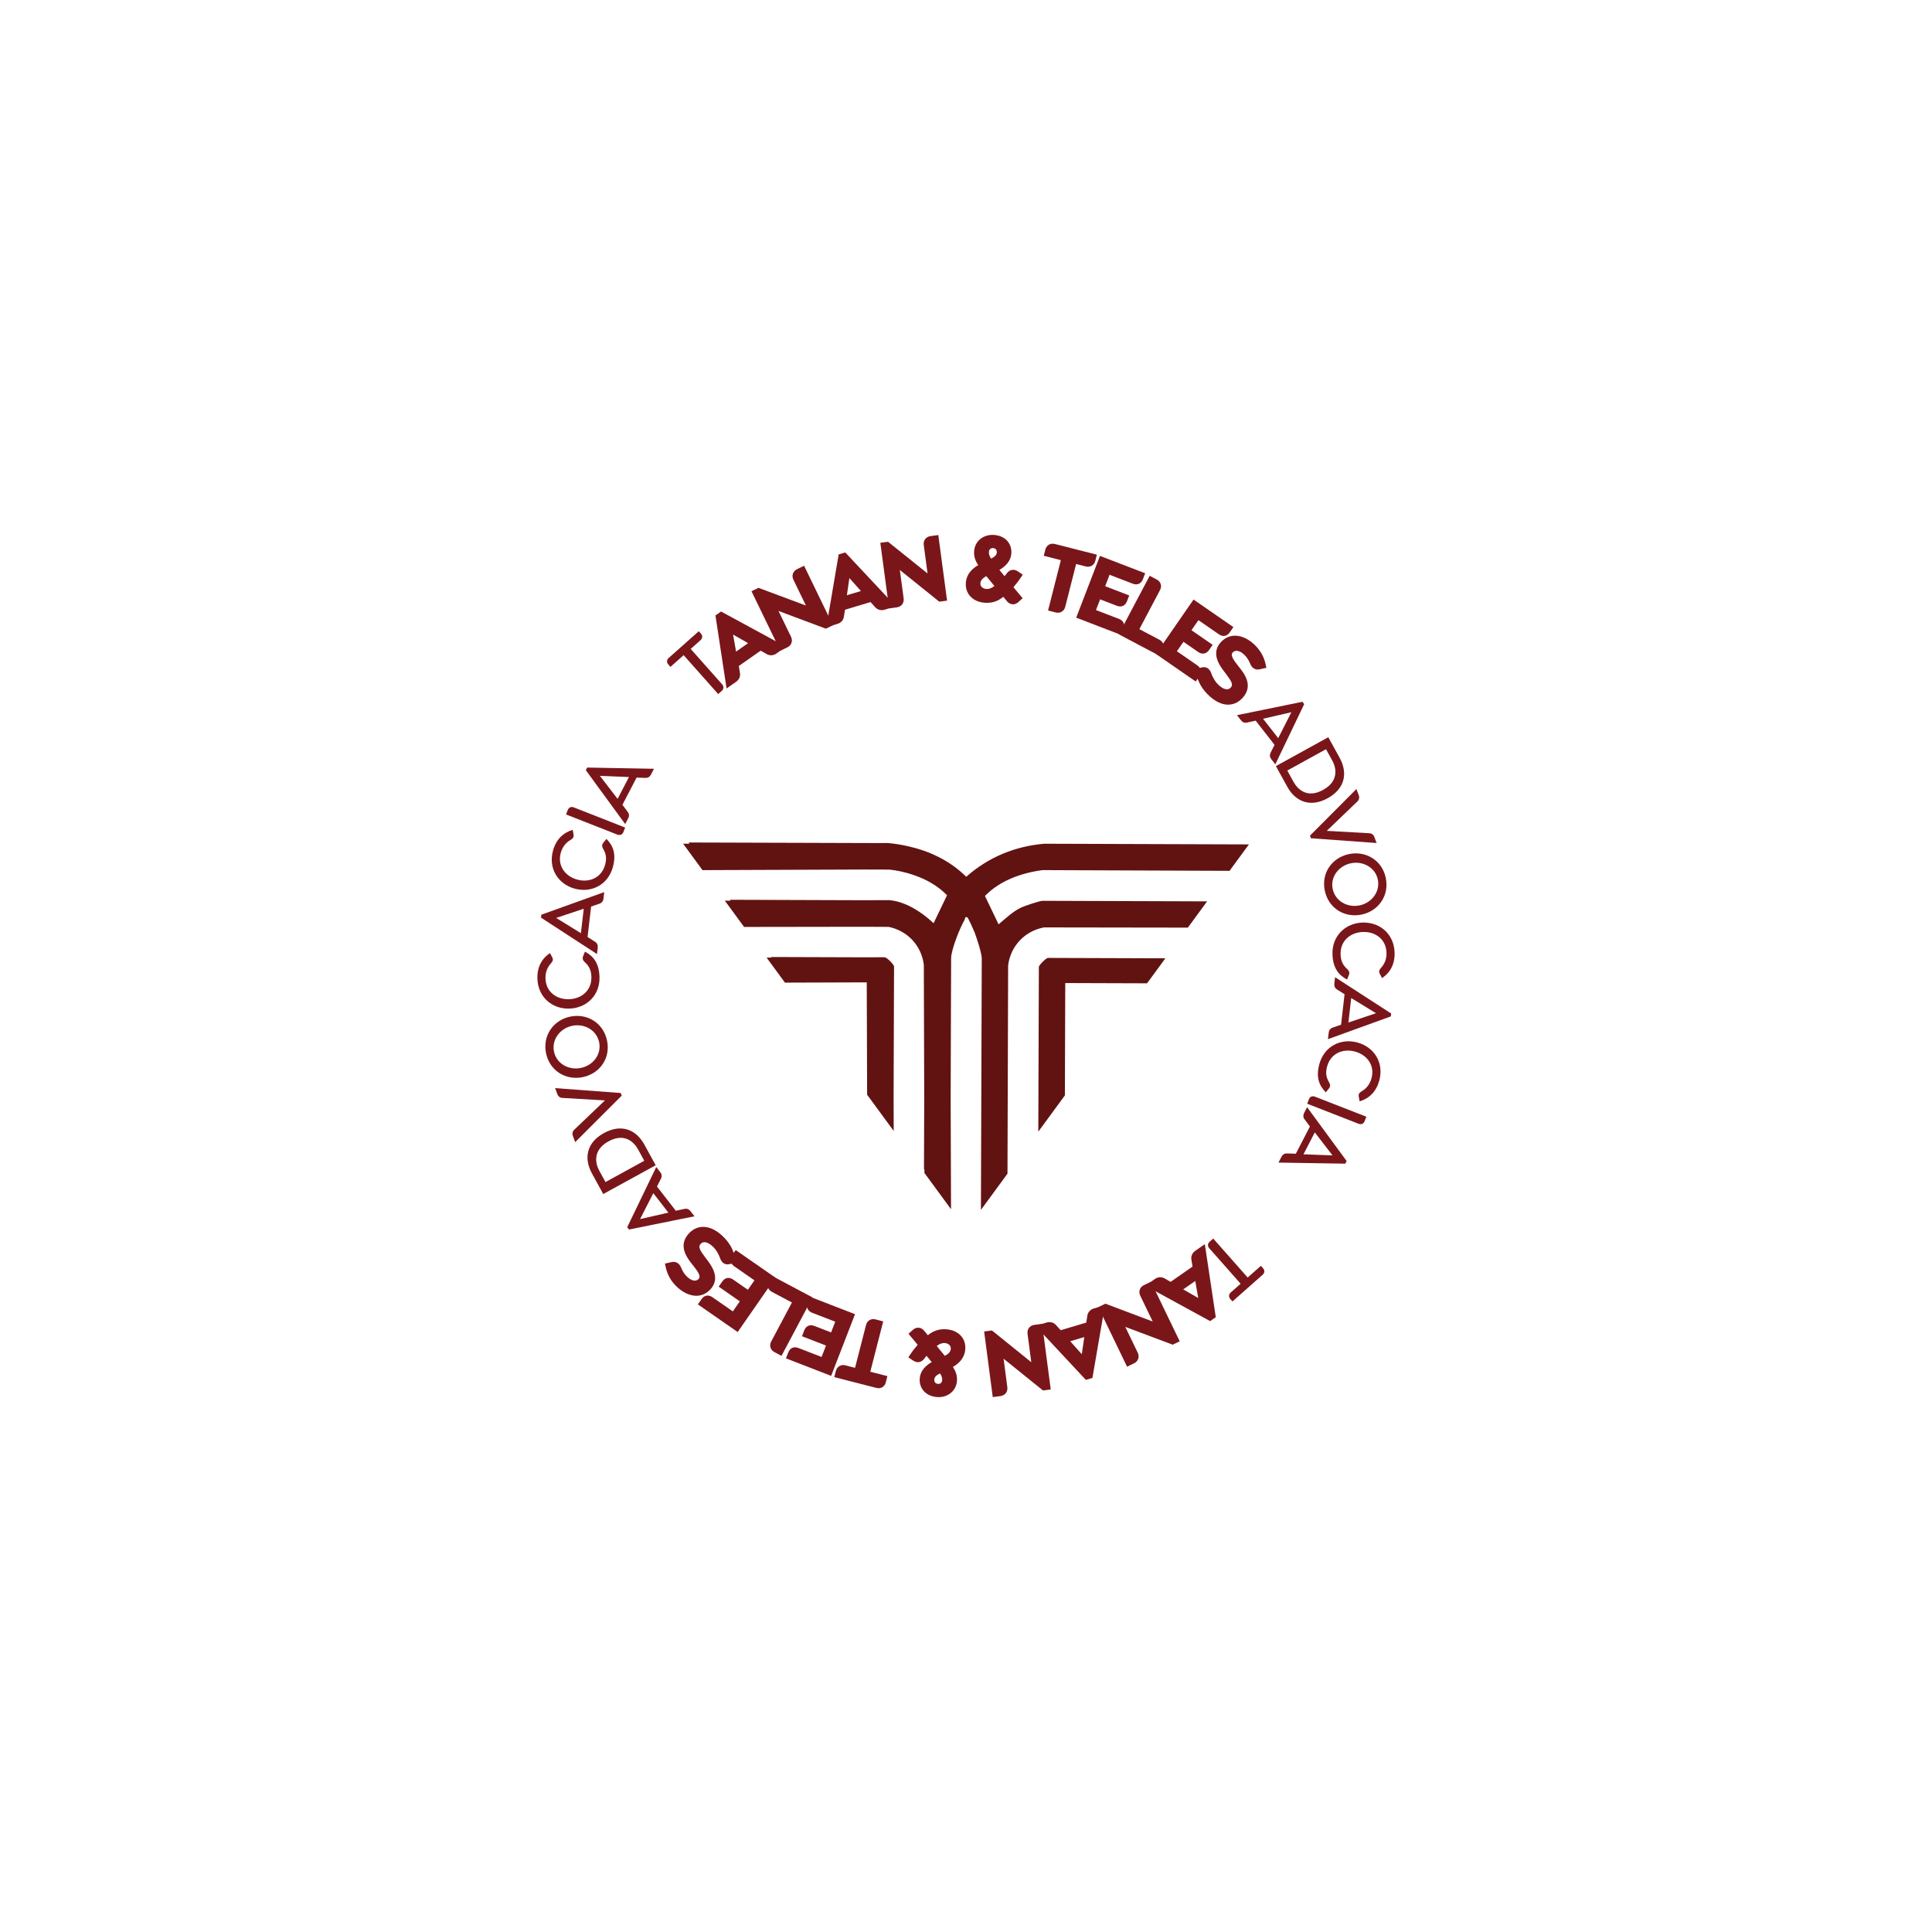 <?xml version="1.0" encoding="UTF-8"?>
<svg id="Camada_1" data-name="Camada 1" xmlns="http://www.w3.org/2000/svg" viewBox="0 0 1080 1080">
  <defs>
    <style>
      .cls-1 {
        fill: #611311;
      }

      .cls-2 {
        fill: #7a161a;
      }
    </style>
  </defs>
  <g>
    <g>
      <path class="cls-2" d="M382.17,366.24l-7.38,6.55-1.18-1.33c-1.06-1.19-.98-2.62.22-3.68l16.81-14.93,1.18,1.33c1.03,1.16.94,2.64-.22,3.68l-5.5,4.89,17.57,19.79c1.06,1.2.95,2.65-.22,3.68l-1.98,1.76-19.3-21.73Z"/>
      <g>
        <path class="cls-2" d="M401.85,344.85l1.35-.94,32.83,17.83-3.07,2.15c-1.09.76-2.31.84-3.48.21l-4.36-2.47-14.03,9.84.8,4.96c.23,1.29-.3,2.44-1.38,3.2l-3.03,2.13-5.63-36.91ZM421.48,359.38l-14.1-8.09,2.84,15.98,11.26-7.9Z"/>
        <path class="cls-2" d="M406.16,384.85l-6.22-40.81,3.14-2.2,36.3,19.72-5.4,3.79c-1.64,1.15-3.59,1.27-5.34.32l-3.42-1.94-12.21,8.56.63,3.87c.35,1.9-.44,3.76-2.11,4.93l-5.36,3.76ZM403.86,346.28l4.94,32.4.7-.49c.54-.38.76-.86.66-1.44l-.98-6.09,15.85-11.12,5.33,3.02c.55.29,1.05.26,1.59-.12l.73-.51-28.81-15.65ZM408.96,370.32l-3.99-22.44,19.79,11.35-15.81,11.09ZM409.78,354.71l1.69,9.53,6.71-4.71-8.4-4.82Z"/>
      </g>
      <g>
        <path class="cls-2" d="M422.44,331.32l1.64-.8,29.94,11.17-8.91-18.38c-.72-1.48-.23-2.88,1.25-3.6l2.3-1.12,14.59,30.09-1.68.82-29.9-11.19,8.91,18.38c.72,1.48.23,2.88-1.21,3.58l-2.34,1.14-14.59-30.09Z"/>
        <path class="cls-2" d="M436.21,363.77l-16.13-33.27,3.91-1.9,26.52,9.9-6.98-14.4c-1.14-2.36-.29-4.82,2.07-5.96l3.89-1.89,16.13,33.27-3.96,1.92-26.47-9.91,6.98,14.4c.56,1.15.66,2.34.29,3.42-.37,1.08-1.19,1.97-2.32,2.52l-3.93,1.91ZM425.12,332.79l12.73,26.25.75-.36c.19-.09.43-.25.51-.48.06-.19.02-.45-.12-.74l-10.84-22.35,32.44,12.15-12.75-26.29-.71.35c-.6.29-.72.64-.43,1.24l10.84,22.34-32.42-12.1Z"/>
      </g>
      <g>
        <path class="cls-2" d="M470.38,311.3l1.58-.47,25.56,27.25-3.59,1.08c-1.27.38-2.46.07-3.37-.9l-3.36-3.71-16.41,4.93-.8,4.97c-.18,1.29-1.05,2.22-2.32,2.6l-3.54,1.07,6.26-36.81ZM484.45,331.27l-10.84-12.11-2.33,16.07,13.17-3.96Z"/>
        <path class="cls-2" d="M461.9,350.63l6.92-40.71,3.68-1.1,28.26,30.13-6.32,1.9c-1.92.57-3.81.07-5.17-1.38l-2.63-2.91-14.28,4.29-.62,3.87c-.27,1.92-1.6,3.43-3.56,4.02l-6.27,1.89ZM471.84,313.28l-5.49,32.32.81-.24c.64-.19,1-.58,1.08-1.16l.98-6.1,18.54-5.57,4.11,4.54c.42.45.92.58,1.55.39l.85-.26-22.44-23.92ZM469.13,337.72l3.27-22.55,15.22,17-18.49,5.56ZM474.81,323.16l-1.39,9.58,7.85-2.36-6.46-7.22Z"/>
      </g>
      <g>
        <path class="cls-2" d="M494.1,304.94l1.81-.24,24.94,19.99-2.7-20.24c-.22-1.63.69-2.81,2.32-3.03l2.54-.34,4.43,33.15-1.86.25-24.89-20,2.71,20.25c.22,1.63-.69,2.81-2.27,3.02l-2.58.35-4.43-33.15Z"/>
        <path class="cls-2" d="M497.01,340.08l-4.9-36.66,4.31-.57,22.09,17.71-2.12-15.87c-.35-2.61,1.23-4.67,3.84-5.02l4.29-.57,4.9,36.66-4.36.58-22.04-17.71,2.12,15.87c.35,2.6-1.21,4.66-3.79,5.01l-4.33.58ZM496.18,307.18l3.86,28.93.83-.11c.62-.08.84-.38.75-1.04l-3.29-24.63,27.01,21.7-3.87-28.97-.78.11c-.66.09-.89.38-.8,1.04l3.29,24.62-27-21.65Z"/>
      </g>
      <g>
        <path class="cls-2" d="M541.69,325.97c.38-5.33,4.44-7.7,7.69-9.48-1.88-2.56-3.32-4.91-3.07-8.28.34-4.83,4.49-7.74,9.28-7.4,5.47.39,8.32,4.07,8.01,8.45-.31,4.33-3.79,6.87-7.64,8.8l5.56,6.76c.79-.86,1.74-1.94,2.81-3.37,1.06-1.39,2.44-1.43,3.66-.61l1.31.87c-1.29,2.01-3.4,4.66-5.09,6.51l5.02,5.99-1.32,1.19c-1.03.94-2.58.83-3.46-.25l-3.42-4.09c-3.9,3.98-7.68,4.31-10.51,4.1-5.2-.37-9.21-3.77-8.82-9.2ZM551.32,331.01c2.37.17,4.74-.99,7.01-3.26l-6.49-7.88c-1.33.68-5.29,2.23-5.56,6.02-.2,2.78,1.94,4.9,5.04,5.12ZM553.41,314.53c2.18-1.04,5.39-2.36,5.58-5.6.15-2.78-1.72-4.15-3.77-4.3-1.73-.12-3.95.86-4.16,3.78-.18,2.46.99,4.15,2.36,6.12Z"/>
        <path class="cls-2" d="M566.29,337.8c-.1,0-.2,0-.3-.01-1.14-.08-2.18-.62-2.92-1.51l-2.22-2.66c-3.99,3.32-7.83,3.51-10.47,3.31-3.03-.22-5.73-1.35-7.62-3.21-2.08-2.04-3.07-4.77-2.84-7.88.38-5.33,3.95-8.17,6.89-9.93-1.44-2.2-2.51-4.6-2.27-7.83.2-2.8,1.5-5.26,3.66-6.92,2.04-1.57,4.71-2.33,7.51-2.12,3.07.22,5.62,1.37,7.36,3.31,1.66,1.86,2.47,4.35,2.28,7.03-.33,4.56-3.58,7.37-6.68,9.21l2.88,3.51c.41-.49.86-1.06,1.34-1.7,1.57-2.06,3.95-2.45,6.07-1.02l2.75,1.83-.94,1.46c-1.15,1.8-2.81,3.92-4.25,5.59l5.14,6.14-2.59,2.33c-.78.71-1.76,1.09-2.79,1.09ZM561.13,328.43l4.67,5.59c.16.19.33.24.45.25.11.02.29-.01.47-.17l.06-.05-4.92-5.87,1.04-1.14c1.35-1.47,2.8-3.27,3.92-4.83-.5-.28-.77-.11-1.1.32-1.14,1.55-2.16,2.68-2.91,3.5l-1.38,1.49-8.26-10.04,1.98-.99c4.46-2.23,6.46-4.43,6.67-7.34.12-1.73-.36-3.26-1.39-4.42-1.12-1.25-2.84-1.99-4.98-2.15-1.94-.12-3.75.36-5.1,1.4-1.37,1.05-2.16,2.56-2.29,4.36-.19,2.6.78,4.43,2.74,7.11l1.19,1.62-1.77.97c-3.53,1.94-6.48,3.88-6.78,8.06h0c-.14,2.05.47,3.81,1.79,5.11,1.29,1.26,3.2,2.05,5.39,2.2,2.44.17,5.68-.07,9.12-3.58l1.37-1.39ZM551.78,332.8c-.2,0-.39,0-.59-.02h0c-1.93-.14-3.67-.89-4.89-2.12-1.29-1.3-1.92-3.04-1.79-4.89.32-4.46,4.39-6.43,6.12-7.27l1.66-.84,8.42,10.22-1.14,1.14c-2.52,2.52-5.14,3.79-7.8,3.79ZM551.44,329.25c1.4.09,2.91-.46,4.44-1.68l-4.52-5.49c-1.4.74-3.18,1.94-3.32,3.93-.06.84.21,1.58.78,2.15.62.62,1.55,1.01,2.63,1.09ZM552.81,316.77l-.85-1.23c-1.42-2.05-2.89-4.17-2.67-7.26.17-2.33,1.3-3.63,2.22-4.32,1.06-.8,2.46-1.2,3.84-1.1,3.37.24,5.6,2.77,5.41,6.16-.24,4.12-3.98,5.88-6.22,6.93l-1.72.81ZM554.93,306.38c-.48,0-.96.15-1.3.41-.48.36-.75.94-.81,1.74-.1,1.37.35,2.41,1.2,3.74,1.81-.92,3.11-1.86,3.2-3.45.11-1.98-1.29-2.38-2.13-2.44-.06,0-.11,0-.16,0Z"/>
      </g>
      <g>
        <path class="cls-2" d="M595.17,311.84l-9.56-2.43.44-1.73c.39-1.55,1.62-2.28,3.17-1.88l21.78,5.54-.44,1.73c-.38,1.5-1.66,2.26-3.17,1.88l-7.13-1.81-6.51,25.64c-.39,1.55-1.66,2.27-3.17,1.88l-2.57-.65,7.16-28.16Z"/>
        <path class="cls-2" d="M591.36,342.52c-.4,0-.8-.05-1.21-.16l-4.28-1.08,7.16-28.16-9.56-2.43.88-3.44c.63-2.49,2.82-3.78,5.31-3.16l23.5,5.97-.87,3.44c-.63,2.46-2.86,3.78-5.32,3.16l-5.41-1.38-6.08,23.92c-.3,1.2-1,2.17-1.96,2.74-.64.38-1.37.57-2.14.57ZM590.16,338.72l.85.22c.17.04.47.09.67-.03.2-.12.3-.41.34-.57l6.95-27.35,8.84,2.25c.57.14.88-.04,1.02-.61h0s-20.07-5.12-20.07-5.12c-.6-.15-.86,0-1.02.61h0s9.56,2.44,9.56,2.44l-7.16,28.16Z"/>
      </g>
      <g>
        <path class="cls-2" d="M615.9,313.03l21.97,8.45-.67,1.75c-.57,1.49-1.75,2.02-3.29,1.43l-14.67-5.64-3.72,9.68,13.44,5.17-.64,1.66c-.59,1.54-1.77,2.06-3.31,1.47l-11.05-4.25-3.57,9.3,14.63,5.63c1.49.57,2.06,1.92,1.5,3.37l-.64,1.66-21.97-8.45,12.01-31.22Z"/>
        <path class="cls-2" d="M626.88,354.99l-25.27-9.72,13.28-34.52,25.27,9.72-1.31,3.4c-.57,1.49-1.53,2.17-2.23,2.48-.69.3-1.84.54-3.35-.04l-13.02-5.01-2.45,6.39,13.44,5.17-1.28,3.31c-.58,1.52-1.54,2.2-2.23,2.51-.7.31-1.84.56-3.36-.03l-9.4-3.62-2.31,6,12.98,4.99c1.15.44,2.04,1.25,2.49,2.28.46,1.03.46,2.23.02,3.38l-1.27,3.31ZM606.18,343.24l18.67,7.18v-.02c.07-.16.15-.45.06-.67-.09-.22-.37-.35-.53-.41l-16.28-6.26,4.84-12.6,12.7,4.88c.35.13.57.14.65.1.09-.04.23-.21.37-.55h0s-13.43-5.18-13.43-5.18l4.99-12.98,16.32,6.28c.35.13.57.13.66.1.08-.04.22-.19.34-.51l.04-.1-18.67-7.18-10.74,27.93Z"/>
      </g>
      <g>
        <path class="cls-2" d="M643.41,324.25l2.39,1.26c1.37.73,1.83,2.11,1.08,3.52l-12.37,23.39,12.81,6.77c1.37.73,1.81,2.15,1.09,3.52l-.83,1.57-19.8-10.46,15.63-29.58Z"/>
        <path class="cls-2" d="M648.31,366.68l-22.92-12.11,17.29-32.7,3.95,2.09c2.28,1.2,3.02,3.63,1.82,5.91l-11.54,21.83,11.25,5.94c2.24,1.18,3.01,3.67,1.82,5.91l-1.66,3.14ZM630.17,353.09l16.67,8.81h0c.27-.52.16-.88-.35-1.15l-14.37-7.6,13.19-24.96c.28-.53.18-.85-.35-1.13l-.82-.43-13.98,26.45Z"/>
      </g>
      <g>
        <path class="cls-2" d="M667.65,337.6l19.36,13.38-1.07,1.54c-.91,1.32-2.18,1.55-3.54.61l-12.93-8.94-5.9,8.53,11.84,8.19-1.01,1.47c-.94,1.35-2.21,1.58-3.56.65l-9.73-6.73-5.67,8.2,12.89,8.92c1.31.91,1.54,2.35.66,3.62l-1.01,1.47-19.36-13.39,19.03-27.52Z"/>
        <path class="cls-2" d="M668.43,380.97l-22.27-15.4,21.04-30.42,22.27,15.4-2.07,3c-1.48,2.14-3.83,2.56-5.99,1.06l-11.48-7.94-3.89,5.62,11.84,8.19-2.02,2.92c-1.5,2.16-3.86,2.59-6.02,1.1l-8.28-5.73-3.66,5.29,11.44,7.91c2.08,1.44,2.55,4,1.11,6.08l-2.02,2.92ZM651.08,364.67l16.45,11.38h.01c.34-.51.28-.83-.21-1.18l-14.34-9.92,7.67-11.1,11.19,7.74c.55.38.73.35,1.1-.2h0s-11.84-8.2-11.84-8.2l7.91-11.44,14.39,9.95c.58.4.74.32,1.08-.16l.06-.09-16.45-11.37-17.02,24.61Z"/>
      </g>
      <g>
        <path class="cls-2" d="M670.24,375.28l1.95-.46c1.53-.41,2.61.37,3.18,1.93.96,2.83,2.6,5.65,4.95,7.75,3.54,3.17,6.91,3.37,9.05.99,2.59-2.89.18-6.09-2.57-9.79-2.44-3.23-8.23-9.71-3.14-15.39,5.09-5.68,11.85-2.75,15.9.88,3.64,3.26,5.49,6.95,6.28,10.78l-1.92.43c-1.53.41-2.7-.34-3.3-1.79-.98-2.47-2.29-4.5-4.26-6.27-2.07-1.86-5.9-3.75-8.64-.69-2.65,2.96,1.14,7.22,3.44,10.2,3.12,3.9,7.28,9.4,2.25,15.02-4.45,4.97-10.46,4-15.93-.91-4.59-4.12-6.44-8.28-7.23-12.67Z"/>
        <path class="cls-2" d="M686.59,393.92c-.3,0-.61-.01-.92-.04-3.07-.26-6.32-1.85-9.38-4.6-4.33-3.88-6.81-8.23-7.79-13.68l-.3-1.65,3.58-.85c2.31-.61,4.33.55,5.24,3.04.97,2.83,2.55,5.32,4.47,7.04,1.26,1.13,4.43,3.5,6.55,1.13,1.47-1.64.39-3.45-2.63-7.5l-.62-.81c-2.65-3.41-8.15-10.52-2.46-16.87,2.69-3.01,6.14-4.25,9.95-3.62,3.84.65,6.94,3.01,8.44,4.36,3.64,3.26,5.88,7.1,6.84,11.74l.35,1.7-3.61.81c-2.24.61-4.36-.51-5.32-2.84-.93-2.35-2.14-4.13-3.8-5.63-.63-.57-3.93-3.29-6.15-.83-1.33,1.49.53,4.12,2.91,7.16l.61.78c2.9,3.62,8.32,10.4,2.16,17.27-2.28,2.55-5.07,3.87-8.13,3.87ZM672.34,376.61c1.01,3.92,3,7.06,6.31,10.04,2.49,2.23,5.02,3.52,7.32,3.71,2.29.19,4.35-.7,6.11-2.67,3.85-4.29,1.23-8.31-2.31-12.73l-.61-.78c-2.46-3.14-6.18-7.88-2.77-11.7,3.23-3.61,7.92-2.33,11.14.55,2.09,1.88,3.59,4.08,4.72,6.94.39.95.88.81,1.2.74l.21-.05c-.95-3.13-2.7-5.81-5.3-8.14-2.08-1.86-4.51-3.14-6.67-3.5-2.63-.44-4.83.37-6.73,2.49-3.44,3.84-.59,8.2,2.62,12.34l.61.8c2.85,3.82,6.02,8.08,2.48,12.03-2.87,3.2-7.4,2.86-11.54-.85-3.03-2.72-4.64-6.12-5.45-8.5-.36-.97-.71-.88-1.05-.79l-.31.07Z"/>
      </g>
      <path class="cls-2" d="M728.05,392.3l1.01,1.3-16.15,33.68-2.3-2.96c-.81-1.04-.96-2.27-.38-3.47l2.25-4.47-10.54-13.51-4.91,1.05c-1.27.3-2.45-.17-3.27-1.22l-2.28-2.92,36.58-7.48ZM714.53,412.63l7.36-14.49-15.82,3.64,8.46,10.85Z"/>
      <path class="cls-2" d="M742.52,412.11l6.29,11.4c4.81,8.72,2.97,17.41-6.59,22.68-9.52,5.25-17.91,2.25-22.7-6.53l-6.29-11.4,29.29-16.15ZM723.11,437.1c2.16,3.92,7.46,9.46,16.5,4.47,9.08-5.01,7.29-12.52,5.15-16.4l-3.51-6.36-21.65,11.93,3.51,6.36Z"/>
      <path class="cls-2" d="M758.25,441.07l1.3,3.47c.5,1.33.22,2.55-.79,3.51l-17.09,16.4,23.72,1.33c1.39.07,2.4.81,2.88,2.09l1.26,3.38-36.71-2.66-.54-1.46,25.97-26.06Z"/>
      <path class="cls-2" d="M754.06,477.44c9.35-1.96,18.5,3.35,20.59,13.28,2.09,9.97-4.13,18.57-13.48,20.53-9.39,1.97-18.51-3.4-20.6-13.37-2.09-9.93,4.1-18.47,13.5-20.44ZM744.99,496.95c1.42,6.75,8.21,10.6,15.09,9.16,6.75-1.42,11.55-7.71,10.13-14.46-1.41-6.71-8.28-10.5-15.08-9.07-6.84,1.44-11.56,7.66-10.15,14.37Z"/>
      <path class="cls-2" d="M761.53,515.73c9.73-.4,17.64,6.33,18.05,16.51.28,6.76-2.5,11.49-7,14.51l-1.24-2.33c-.74-1.39-.28-2.28.6-3.32,2.02-2.19,3.27-4.98,3.12-8.68-.3-7.49-6.33-11.73-13.32-11.44-6.98.29-12.65,5.04-12.34,12.67.17,4.11,1.67,6.24,3.86,8.21.9.92,1.35,1.82.73,3.35l-.96,2.37c-4.67-2.46-7.85-6.31-8.16-13.94-.41-10.18,6.92-17.52,16.65-17.92Z"/>
      <path class="cls-2" d="M777.67,566.54l-.19,1.64-35.14,12.72.43-3.72c.15-1.32.91-2.29,2.16-2.74l4.74-1.62,1.95-17.03-4.24-2.69c-1.12-.68-1.63-1.84-1.48-3.16l.42-3.68,31.35,20.3ZM753.77,571.58l15.41-5.18-13.84-8.49-1.57,13.67Z"/>
      <path class="cls-2" d="M758.77,582.76c9.4,2.53,14.94,11.3,12.29,21.14-1.76,6.53-5.82,10.22-11.02,11.75l-.48-2.59c-.29-1.54.42-2.25,1.56-2.99,2.57-1.48,4.61-3.77,5.57-7.35,1.95-7.24-2.54-13.08-9.29-14.9-6.75-1.82-13.57,1.03-15.56,8.4-1.07,3.97-.27,6.46,1.22,8.99.59,1.15.75,2.14-.31,3.42l-1.62,1.98c-3.72-3.75-5.6-8.37-3.62-15.74,2.65-9.84,11.84-14.65,21.24-12.12Z"/>
      <path class="cls-2" d="M735.23,613.11l28.57,11.14-.96,2.47c-.56,1.45-1.88,2.06-3.37,1.48l-28.74-11.21.96-2.47c.6-1.53,1.88-2.06,3.54-1.41Z"/>
      <path class="cls-2" d="M752.78,649.03l-.76,1.46-37.35-.59,1.72-3.33c.61-1.18,1.66-1.82,2.99-1.8l5,.17,7.87-15.22-3.01-4.03c-.8-1.03-.87-2.3-.26-3.48l1.7-3.29,22.09,30.1ZM728.66,645.25l16.24.63-9.92-12.85-6.32,12.21Z"/>
    </g>
    <g>
      <path class="cls-2" d="M697.46,714.14l7.39-6.54,1.18,1.34c1.06,1.2.97,2.62-.23,3.68l-16.85,14.89-1.18-1.34c-1.03-1.17-.94-2.65.23-3.68l5.52-4.87-17.53-19.83c-1.06-1.2-.94-2.65.23-3.68l1.99-1.75,19.25,21.78Z"/>
      <g>
        <path class="cls-2" d="M677.73,735.49l-1.35.94-32.79-17.91,3.07-2.14c1.09-.76,2.32-.84,3.48-.2l4.35,2.48,14.05-9.81-.79-4.97c-.23-1.29.3-2.44,1.39-3.2l3.03-2.12,5.55,36.92ZM658.13,720.91l14.08,8.12-2.8-15.99-11.28,7.87Z"/>
        <path class="cls-2" d="M676.49,738.51l-36.25-19.8,5.41-3.78c1.64-1.15,3.59-1.26,5.34-.31l3.41,1.94,12.23-8.54-.62-3.87c-.34-1.9.45-3.76,2.12-4.92l5.37-3.75,6.13,40.83-3.15,2.19ZM646.94,718.34l28.78,15.72-4.87-32.41-.7.49c-.54.38-.76.86-.66,1.44l.97,6.09-15.88,11.08-5.32-3.03c-.54-.3-1.06-.26-1.6.12l-.73.51ZM674.61,732.45l-19.77-11.39,15.83-11.05,3.94,22.45ZM661.43,720.77l8.4,4.84-1.67-9.53-6.73,4.69Z"/>
      </g>
      <g>
        <path class="cls-2" d="M657.11,748.98l-1.65.79-29.91-11.24,8.87,18.39c.71,1.48.23,2.88-1.26,3.6l-2.31,1.11-14.52-30.12,1.69-.81,29.87,11.26-8.87-18.39c-.71-1.48-.22-2.88,1.22-3.58l2.34-1.13,14.52,30.13Z"/>
        <path class="cls-2" d="M630.03,763.99l-16.06-33.31,3.96-1.91,26.45,9.97-6.95-14.41c-.56-1.15-.65-2.34-.28-3.43.37-1.08,1.19-1.97,2.32-2.51l3.93-1.9,16.06,33.31-3.92,1.89-26.49-9.95,6.95,14.42c.56,1.16.65,2.35.27,3.44-.38,1.09-1.19,1.96-2.35,2.52l-3.9,1.88ZM618.99,732.95l12.69,26.32.71-.35c.17-.08.46-.25.55-.5.09-.25-.04-.57-.12-.74l-10.78-22.37,32.39,12.17-12.67-26.28-.75.36c-.19.09-.43.25-.51.47-.06.19-.02.45.12.74l10.79,22.37-32.42-12.22Z"/>
      </g>
      <g>
        <path class="cls-2" d="M609.12,768.89l-1.58.47-25.5-27.31,3.59-1.07c1.27-.38,2.46-.07,3.37.9l3.35,3.72,16.42-4.89.81-4.96c.18-1.3,1.05-2.22,2.33-2.6l3.55-1.06-6.34,36.8ZM595.1,748.89l10.82,12.13,2.37-16.06-13.18,3.93Z"/>
        <path class="cls-2" d="M607,771.36l-28.19-30.19,6.32-1.88c1.92-.57,3.8-.06,5.16,1.39l2.63,2.92,14.29-4.26.63-3.87c.27-1.92,1.61-3.43,3.57-4.01l6.27-1.87-7.01,40.69-3.68,1.09ZM585.28,742.93l22.38,23.97,5.57-32.3-.81.24c-.64.19-1,.58-1.08,1.15l-1,6.09-18.56,5.53-4.1-4.55c-.42-.45-.92-.58-1.55-.39l-.86.26ZM607.11,765.02l-15.18-17.03,18.5-5.52-3.32,22.55ZM598.27,749.78l6.45,7.23,1.41-9.58-7.86,2.34Z"/>
      </g>
      <g>
        <path class="cls-2" d="M585.39,775.2l-1.81.24-24.89-20.05,2.66,20.25c.21,1.63-.69,2.81-2.32,3.02l-2.54.33-4.36-33.16,1.86-.25,24.85,20.06-2.66-20.25c-.21-1.63.69-2.81,2.28-3.02l2.58-.34,4.36,33.16Z"/>
        <path class="cls-2" d="M554.96,780.98l-4.82-36.67,4.36-.58,22,17.76-2.09-15.87c-.34-2.61,1.22-4.66,3.8-5l4.34-.57,4.82,36.67-4.32.57-22.04-17.76,2.09,15.88c.34,2.6-1.24,4.66-3.84,5.01l-4.29.56ZM554.2,748.03l3.81,28.98.78-.1c.66-.09.89-.38.8-1.04l-3.23-24.63,26.95,21.71-3.8-28.94-.83.11c-.45.06-.86.23-.75,1.04l3.24,24.63-26.96-21.76Z"/>
      </g>
      <g>
        <path class="cls-2" d="M537.84,754.06c-.39,5.33-4.46,7.69-7.71,9.46,1.87,2.57,3.3,4.92,3.06,8.29-.36,4.83-4.51,7.73-9.3,7.38-5.47-.4-8.31-4.1-7.99-8.47.32-4.33,3.8-6.87,7.66-8.78l-5.55-6.78c-.8.86-1.75,1.93-2.81,3.37-1.06,1.39-2.44,1.42-3.66.6l-1.31-.88c1.29-2.01,3.41-4.65,5.11-6.5l-5.01-6.01,1.33-1.18c1.03-.93,2.58-.82,3.46.25l3.41,4.1c3.91-3.97,7.69-4.29,10.52-4.08,5.2.38,9.21,3.79,8.81,9.22ZM526.1,765.47c-2.18,1.03-5.4,2.35-5.59,5.59-.16,2.78,1.71,4.16,3.76,4.31,1.73.13,3.96-.85,4.17-3.77.18-2.46-.98-4.15-2.34-6.13ZM528.23,749c-2.37-.17-4.75.98-7.02,3.24l6.47,7.9c1.33-.68,5.29-2.22,5.57-6,.21-2.78-1.93-4.91-5.03-5.14Z"/>
        <path class="cls-2" d="M524.68,780.99c-.3,0-.61-.01-.92-.03-6.08-.45-10.04-4.71-9.62-10.36.33-4.56,3.59-7.37,6.69-9.19l-2.88-3.51c-.42.49-.87,1.06-1.34,1.7-1.57,2.05-3.94,2.44-6.07,1.01l-2.75-1.83.94-1.46c1.15-1.79,2.82-3.91,4.26-5.58l-5.13-6.15,2.6-2.32c.85-.77,1.95-1.14,3.09-1.07,1.14.08,2.17.62,2.91,1.52l2.22,2.67c4.01-3.31,7.84-3.49,10.48-3.29,3.03.22,5.73,1.37,7.61,3.22,2.08,2.05,3.06,4.78,2.83,7.89l-1.76-.13,1.76.13c-.39,5.33-3.97,8.16-6.91,9.92,1.44,2.2,2.5,4.6,2.26,7.83-.39,5.29-4.73,9.05-10.27,9.05ZM518.1,752.47l8.24,10.06-1.99.99c-4.47,2.22-6.47,4.41-6.68,7.33-.27,3.69,2.22,6.27,6.36,6.58,3.45.24,7.1-1.64,7.4-5.75.19-2.6-.77-4.44-2.72-7.12l-1.19-1.63,1.77-.97c3.54-1.93,6.49-3.87,6.79-8.04.15-2.05-.47-3.81-1.78-5.11-1.28-1.27-3.2-2.05-5.39-2.21-2.45-.18-5.69.06-9.13,3.56l-1.37,1.39-4.66-5.6c-.16-.19-.33-.24-.45-.25-.11-.02-.29.01-.47.17l-.06.05,4.91,5.88-1.05,1.14c-1.35,1.47-2.81,3.26-3.93,4.82.51.27.77.11,1.09-.32,1.15-1.54,2.16-2.68,2.92-3.49l1.38-1.49ZM524.56,777.15c-.14,0-.29,0-.43-.02-3.37-.25-5.59-2.78-5.39-6.17.24-4.11,3.99-5.87,6.23-6.92l1.72-.81.85,1.23c1.42,2.05,2.88,4.17,2.65,7.27-.17,2.33-1.3,3.63-2.23,4.31-.96.71-2.18,1.1-3.41,1.1ZM525.48,767.73c-1.81.91-3.11,1.86-3.21,3.44-.11,1.98,1.28,2.38,2.12,2.44.53.02,1.08-.11,1.47-.4.48-.36.75-.94.81-1.74.1-1.37-.34-2.41-1.19-3.74ZM527.22,762.36l-8.4-10.24,1.14-1.13c2.72-2.7,5.57-3.95,8.4-3.75h0c4.07.3,6.93,3.32,6.66,7.03-.33,4.45-4.4,6.42-6.14,7.26l-1.66.84ZM523.65,752.43l4.51,5.5c1.65-.87,3.19-2.01,3.33-3.92.13-1.78-1.23-3.08-3.4-3.24-1.44-.12-2.92.46-4.45,1.67Z"/>
      </g>
      <g>
        <path class="cls-2" d="M484.34,768.07l9.56,2.45-.44,1.72c-.4,1.55-1.62,2.27-3.17,1.88l-21.77-5.58.44-1.73c.39-1.51,1.67-2.26,3.17-1.88l7.12,1.83,6.57-25.62c.4-1.55,1.67-2.26,3.17-1.87l2.57.66-7.22,28.15Z"/>
        <path class="cls-2" d="M491.1,776c-.41,0-.83-.06-1.25-.16l-23.48-6.02.88-3.44c.63-2.45,2.87-3.78,5.32-3.15l5.41,1.39,6.13-23.91c.64-2.49,2.83-3.79,5.33-3.15l4.28,1.1-7.22,28.15,9.56,2.45-.88,3.44c-.31,1.23-.99,2.18-1.96,2.75-.63.37-1.34.56-2.1.56ZM470.66,767.26l20.06,5.15c.3.08.54.07.68-.02.2-.12.3-.42.34-.59h0s-9.56-2.46-9.56-2.46l7.22-28.15-.85-.22c-.58-.15-.87.02-1.02.6l-7.01,27.33-8.84-2.27c-.55-.14-.88.04-1.02.6h0Z"/>
      </g>
      <g>
        <path class="cls-2" d="M463.6,766.83l-21.95-8.5.68-1.75c.58-1.49,1.76-2.01,3.29-1.42l14.66,5.68,3.75-9.68-13.43-5.2.64-1.66c.6-1.53,1.78-2.06,3.31-1.46l11.04,4.27,3.6-9.29-14.62-5.66c-1.49-.58-2.05-1.92-1.49-3.37l.64-1.66,21.95,8.5-12.08,31.2Z"/>
        <path class="cls-2" d="M464.61,769.12l-25.25-9.78,1.32-3.4c.58-1.49,1.53-2.17,2.23-2.47.69-.3,1.84-.54,3.35.04l13.01,5.04,2.47-6.38-13.43-5.2,1.28-3.31c.95-2.45,3.15-3.42,5.6-2.47l9.39,3.64,2.32-5.99-12.97-5.02c-1.16-.45-2.05-1.27-2.5-2.3-.44-1.02-.44-2.21,0-3.35l1.28-3.31,25.25,9.78-13.36,34.5ZM443.94,757.32l18.65,7.22,10.8-27.9-18.65-7.22h0c-.06.17-.15.46-.05.68.09.21.34.34.53.41l16.27,6.3-4.87,12.59-12.69-4.91c-.62-.24-.78-.17-1.03.45h0s13.43,5.21,13.43,5.21l-5.02,12.97-16.31-6.31c-.35-.13-.58-.14-.66-.1-.09.04-.22.19-.34.51l-.04.1Z"/>
      </g>
      <g>
        <path class="cls-2" d="M436.12,755.55l-2.38-1.27c-1.37-.73-1.83-2.11-1.08-3.52l12.42-23.37-12.79-6.8c-1.37-.73-1.81-2.15-1.08-3.52l.84-1.57,19.77,10.51-15.7,29.54Z"/>
        <path class="cls-2" d="M436.85,757.94l-3.94-2.1c-1.08-.57-1.86-1.47-2.19-2.54-.34-1.08-.2-2.28.38-3.38l11.59-21.81-11.23-5.97c-2.24-1.19-3-3.67-1.81-5.91l1.67-3.13,22.9,12.17-17.36,32.66ZM432.77,717.89h0c-.27.52-.16.88.35,1.15l14.35,7.63-13.25,24.93c-.1.18-.2.44-.13.66.05.17.22.34.48.47l.82.44,14.04-26.42-16.65-8.85Z"/>
      </g>
      <g>
        <path class="cls-2" d="M411.91,742.15l-19.33-13.43,1.07-1.54c.91-1.31,2.19-1.54,3.54-.6l12.91,8.97,5.92-8.52-11.82-8.21,1.02-1.46c.94-1.35,2.21-1.58,3.56-.64l9.72,6.75,5.68-8.18-12.87-8.94c-1.31-.91-1.54-2.35-.65-3.63l1.01-1.46,19.33,13.43-19.09,27.47Z"/>
        <path class="cls-2" d="M412.35,744.61l-22.23-15.45,2.08-2.99c1.48-2.14,3.84-2.55,6-1.05l11.46,7.96,3.9-5.62-11.82-8.22,2.03-2.91c.92-1.33,2.01-1.77,2.76-1.91.75-.14,1.92-.1,3.26.83l8.27,5.75,3.67-5.28-11.42-7.94c-2.08-1.45-2.54-4.01-1.09-6.09l2.02-2.92,22.23,15.45-21.1,30.38ZM395.04,728.27l16.43,11.41,17.07-24.57-16.43-11.41h0c-.35.51-.29.83.21,1.18l14.32,9.95-7.7,11.09-11.17-7.76c-.31-.21-.53-.27-.61-.25-.09.02-.27.14-.49.45h-.01s11.82,8.23,11.82,8.23l-7.94,11.42-14.37-9.98c-.57-.4-.74-.33-1.08.16l-.06.09Z"/>
      </g>
      <g>
        <path class="cls-2" d="M409.41,704.46l-1.95.46c-1.53.4-2.61-.38-3.17-1.94-.96-2.83-2.59-5.65-4.94-7.76-3.53-3.18-6.9-3.39-9.04-1.01-2.6,2.89-.2,6.09,2.55,9.8,2.43,3.23,8.21,9.73,3.11,15.39-5.1,5.67-11.86,2.73-15.9-.91-3.63-3.27-5.48-6.96-6.26-10.8l1.92-.43c1.53-.4,2.7.34,3.3,1.8.97,2.47,2.28,4.51,4.24,6.28,2.07,1.86,5.89,3.76,8.64.71,2.66-2.96-1.12-7.22-3.42-10.2-3.12-3.91-7.26-9.42-2.21-15.02,4.46-4.96,10.47-3.98,15.93.94,4.58,4.13,6.42,8.3,7.2,12.69Z"/>
        <path class="cls-2" d="M389.25,724.34c-.63,0-1.28-.06-1.94-.17-3.84-.65-6.93-3.02-8.43-4.37-3.64-3.27-5.86-7.12-6.81-11.76l-.35-1.7,3.61-.8c2.26-.59,4.37.52,5.32,2.86.92,2.35,2.12,4.13,3.79,5.63.64.57,3.92,3.3,6.15.84,1.34-1.49-.52-4.13-2.9-7.17l-.6-.77c-2.89-3.62-8.3-10.42-2.13-17.28,4.84-5.37,11.9-5.07,18.43.81,4.32,3.89,6.79,8.24,7.76,13.69l.3,1.65-3.58.84c-2.31.61-4.33-.56-5.24-3.05-.68-2.02-2-4.84-4.46-7.05-1.26-1.13-4.42-3.51-6.55-1.14-1.47,1.64-.39,3.45,2.62,7.51l.61.8c2.64,3.42,8.13,10.54,2.42,16.88-2.24,2.48-4.98,3.76-8.02,3.76ZM375.95,709.02c.95,3.13,2.69,5.82,5.29,8.15,2.07,1.87,4.5,3.15,6.66,3.52,2.63.45,4.83-.36,6.74-2.48,3.45-3.83.61-8.2-2.59-12.35l-.61-.8c-2.84-3.83-6.01-8.1-2.45-12.04,2.87-3.19,7.4-2.84,11.54.88,3.03,2.72,4.62,6.13,5.43,8.51.36.98.71.89,1.05.79l.31-.07c-1-3.92-2.98-7.07-6.29-10.05-2.97-2.67-8.66-6.37-13.44-1.07-3.86,4.29-1.25,8.31,2.28,12.74l.6.77c2.46,3.15,6.18,7.9,2.75,11.71-3.25,3.6-7.93,2.31-11.14-.58-2.09-1.88-3.59-4.09-4.71-6.95-.39-.95-.88-.82-1.2-.74l-.21.05Z"/>
      </g>
      <path class="cls-2" d="M351.63,687.32l-1.01-1.3,16.23-33.65,2.3,2.96c.81,1.05.95,2.27.37,3.47l-2.26,4.47,10.51,13.54,4.92-1.04c1.27-.3,2.45.18,3.26,1.22l2.27,2.92-36.59,7.4ZM365.2,667.01l-7.39,14.47,15.83-3.61-8.43-10.87Z"/>
      <path class="cls-2" d="M337.21,667.47l-6.26-11.42c-4.79-8.73-2.93-17.41,6.65-22.66,9.53-5.23,17.91-2.21,22.68,6.58l6.26,11.42-29.32,16.08ZM356.67,642.52c-2.15-3.93-7.44-9.47-16.49-4.51-9.09,4.99-7.32,12.51-5.19,16.39l3.49,6.37,21.68-11.89-3.49-6.37Z"/>
      <path class="cls-2" d="M321.54,638.47l-1.29-3.47c-.49-1.33-.22-2.55.79-3.51l17.13-16.36-23.72-1.38c-1.39-.07-2.4-.81-2.88-2.1l-1.26-3.39,36.71,2.74.54,1.46-26.03,26Z"/>
      <path class="cls-2" d="M325.81,602.12c-9.35,1.94-18.49-3.39-20.56-13.33-2.07-9.98,4.17-18.56,13.52-20.5,9.4-1.95,18.5,3.44,20.57,13.42,2.07,9.93-4.15,18.46-13.54,20.41ZM334.92,582.63c-1.4-6.75-8.18-10.62-15.07-9.19-6.76,1.4-11.57,7.68-10.16,14.44,1.39,6.71,8.25,10.52,15.06,9.1,6.84-1.42,11.58-7.63,10.18-14.35Z"/>
      <path class="cls-2" d="M318.43,563.81c-9.73.37-17.62-6.36-18.01-16.55-.26-6.76,2.53-11.48,7.03-14.49l1.23,2.33c.74,1.39.27,2.28-.6,3.32-2.02,2.18-3.28,4.97-3.14,8.67.29,7.49,6.3,11.74,13.29,11.47,6.98-.27,12.66-5.01,12.36-12.64-.16-4.11-1.66-6.25-3.84-8.22-.9-.93-1.35-1.82-.72-3.36l.96-2.37c4.67,2.47,7.84,6.33,8.13,13.96.39,10.18-6.96,17.51-16.69,17.88Z"/>
      <path class="cls-2" d="M302.41,512.96l.19-1.63,35.17-12.64-.43,3.72c-.16,1.32-.91,2.29-2.16,2.74l-4.74,1.61-1.99,17.03,4.24,2.7c1.11.68,1.62,1.85,1.47,3.16l-.43,3.68-31.31-20.37ZM326.32,507.98l-15.42,5.15,13.82,8.52,1.6-13.67Z"/>
      <path class="cls-2" d="M321.34,496.79c-9.39-2.55-14.91-11.34-12.24-21.17,1.77-6.53,5.85-10.2,11.04-11.73l.48,2.59c.29,1.54-.42,2.25-1.57,2.98-2.58,1.48-4.62,3.76-5.59,7.33-1.96,7.23,2.51,13.08,9.25,14.92,6.75,1.83,13.57-1,15.57-8.37,1.08-3.97.29-6.45-1.2-8.99-.59-1.15-.74-2.14.31-3.42l1.63-1.97c3.71,3.75,5.58,8.38,3.58,15.74-2.67,9.83-11.88,14.62-21.27,12.07Z"/>
      <path class="cls-2" d="M344.95,466.49l-28.54-11.21.97-2.47c.57-1.45,1.89-2.06,3.38-1.47l28.71,11.27-.97,2.47c-.6,1.53-1.89,2.06-3.55,1.41Z"/>
      <path class="cls-2" d="M327.48,430.53l.76-1.46,37.34.68-1.73,3.32c-.61,1.18-1.66,1.81-2.99,1.79l-5-.18-7.91,15.2,3,4.03c.8,1.03.86,2.3.25,3.48l-1.71,3.28-22.02-30.15ZM351.59,434.37l-16.24-.67,9.89,12.87,6.35-12.2Z"/>
    </g>
  </g>
  <g>
    <path class="cls-1" d="M580.73,540.53l-.31,92.07,14.86-20.27.21-62.8,45.72.15,10.25-13.98-65.66-.22c-1,0-5.07,4.05-5.08,5.04Z"/>
    <path class="cls-1" d="M494.72,535.18h-.24c-.11-.05-.21-.08-.29-.08l-11.44.04-51.68-.17.25.34h-2.78s10.25,13.99,10.25,13.99l43.97-.15h1.76s.21,62.8.21,62.8l14.86,20.27-.06-18.11.25-73.86c0-.99-4.05-5.07-5.04-5.08Z"/>
    <path class="cls-1" d="M687.32,486.8l10.83-14.77-114.46-.38c-16.42,1.43-31.25,7.58-43.56,18.47-.39-.38-.79-.74-1.18-1.12v-.05c-.13-.12-.27-.22-.41-.34-8.69-8.01-19.53-13.04-31.01-15.57-3.65-.85-7.39-1.45-11.22-1.78l-6.72.02-104.66-.32.48.66h-3.55s10.83,14.79,10.83,14.79l90.3-.34,14.27.04c2.01.23,4.02.56,6.02.97,9.72,2.1,19.14,6.23,26.11,13.38l-7.51,15.63c-6.41-6.01-15.02-11.78-23.93-12.81-.32-.06-.58-.1-.75-.1l-14.47.05-74.73-.25.36.5h-3.17s10.76,14.69,10.76,14.69l66.98-.1,13.87.07c10.51,2.15,18.28,10.47,19.62,21.15l.23,74.84-.14,39.36.26.37v1.85s14.86,20.26,14.86,20.26l-.21-61.82.26-78.44c.02-4.84,4.91-16.97,7.48-21.41.46-.8-.03-1.95,1.54-1.54.45.12,3.64,7.23,4.08,8.38,1.16,3.03,4.04,11.83,4.03,14.62l-.47,140.59,14.85-20.26.36-116.42c1.36-10.82,9.31-19.23,20.02-21.24l80.45.12,10.76-14.68-92.01-.31c-1.54,0-10,2.86-11.83,3.71-4.8,2.24-8.72,6.11-12.73,9.44l-7.62-15.87c8.43-8.64,20.43-12.89,32.21-14.44l104.49.4Z"/>
  </g>
</svg>